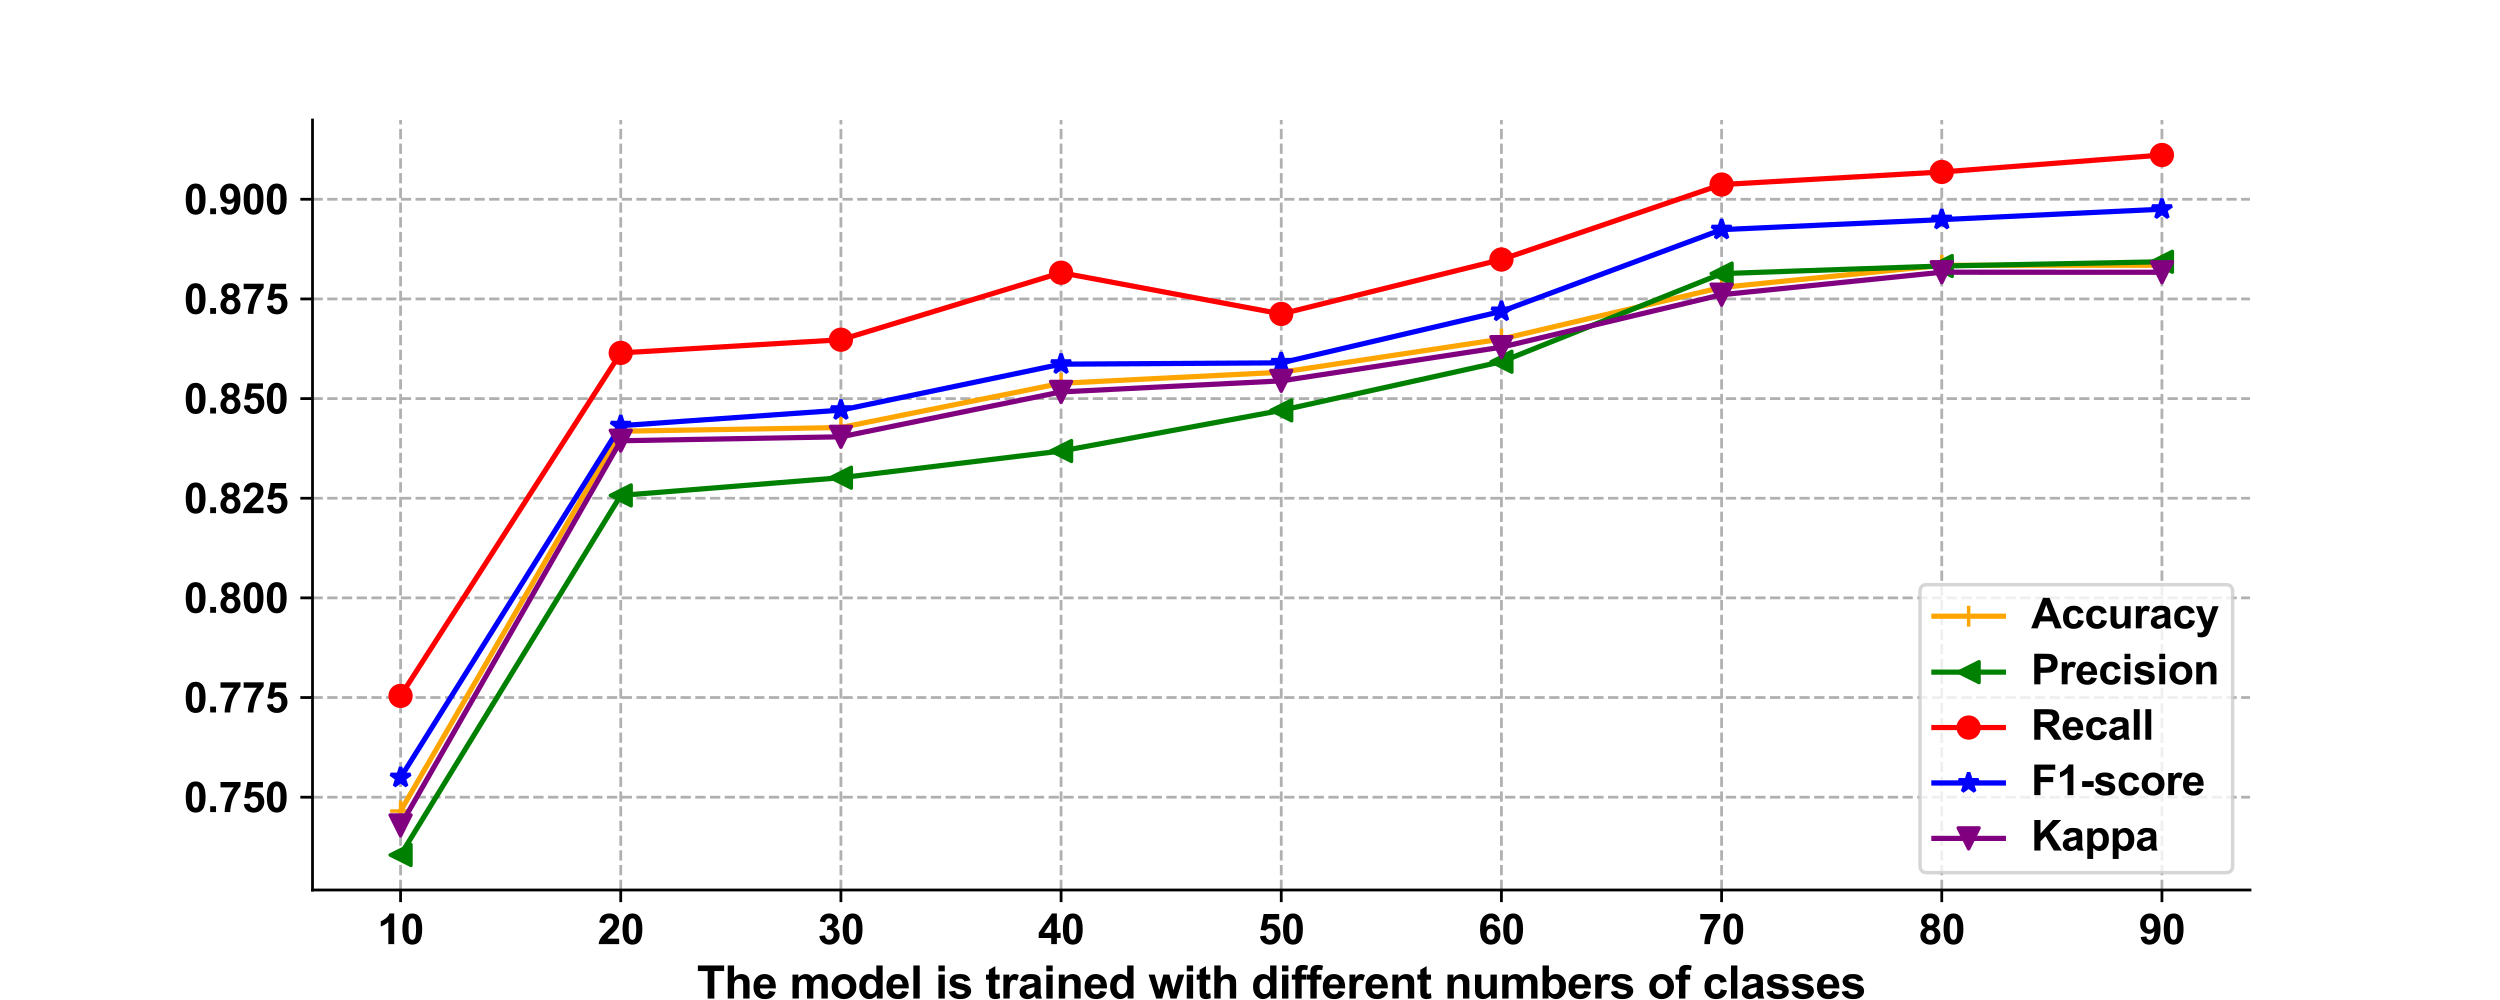<?xml version="1.0" encoding="utf-8" standalone="no"?>
<!DOCTYPE svg PUBLIC "-//W3C//DTD SVG 1.1//EN"
  "http://www.w3.org/Graphics/SVG/1.1/DTD/svg11.dtd">
<svg height="288pt" version="1.1" viewBox="0 0 720 288" width="720pt" xmlns="http://www.w3.org/2000/svg" xmlns:xlink="http://www.w3.org/1999/xlink">
 <defs>
  <style type="text/css">*{stroke-linecap:butt;stroke-linejoin:round;}</style>
 </defs>
 <g id="figure_1">
  <g id="patch_1">
   <path d="M 0 288 
L 720 288 
L 720 0 
L 0 0 
z
" style="fill:#ffffff;"/>
  </g>
  <g id="axes_1">
   <g id="patch_2">
    <path d="M 90 256.32 
L 648 256.32 
L 648 34.56 
L 90 34.56 
z
" style="fill:#ffffff;"/>
   </g>
   <g id="matplotlib.axis_1">
    <g id="xtick_1">
     <g id="line2d_1">
      <path clip-path="url(#peb4c4f7331)" d="M 115.364 256.32 
L 115.364 34.56 
" style="fill:none;stroke:#b0b0b0;stroke-dasharray:2.96,1.28;stroke-dashoffset:0;stroke-width:0.8;"/>
     </g>
     <g id="line2d_2">
      <defs>
       <path d="M 0 0 
L 0 3.5 
" id="mdb174d2029" style="stroke:#000000;stroke-width:0.8;"/>
      </defs>
      <g>
       <use style="stroke:#000000;stroke-width:0.8;" x="115.364" xlink:href="#mdb174d2029" y="256.32"/>
      </g>
     </g>
     <g id="text_1">
      <!-- 10 -->
      <g transform="translate(108.691 271.909)scale(0.12 -0.12)">
       <defs>
        <path d="M 2519 0 
L 1641 0 
L 1641 3309 
Q 1159 2859 506 2644 
L 506 3441 
Q 850 3553 1253 3867 
Q 1656 4181 1806 4600 
L 2519 4600 
L 2519 0 
z
" id="Arial-BoldMT-31" transform="scale(0.016)"/>
        <path d="M 1756 4600 
Q 2422 4600 2797 4125 
Q 3244 3563 3244 2259 
Q 3244 959 2794 391 
Q 2422 -78 1756 -78 
Q 1088 -78 678 436 
Q 269 950 269 2269 
Q 269 3563 719 4131 
Q 1091 4600 1756 4600 
z
M 1756 3872 
Q 1597 3872 1472 3770 
Q 1347 3669 1278 3406 
Q 1188 3066 1188 2259 
Q 1188 1453 1269 1151 
Q 1350 850 1473 750 
Q 1597 650 1756 650 
Q 1916 650 2041 751 
Q 2166 853 2234 1116 
Q 2325 1453 2325 2259 
Q 2325 3066 2244 3367 
Q 2163 3669 2039 3770 
Q 1916 3872 1756 3872 
z
" id="Arial-BoldMT-30" transform="scale(0.016)"/>
       </defs>
       <use xlink:href="#Arial-BoldMT-31"/>
       <use x="55.615" xlink:href="#Arial-BoldMT-30"/>
      </g>
     </g>
    </g>
    <g id="xtick_2">
     <g id="line2d_3">
      <path clip-path="url(#peb4c4f7331)" d="M 178.773 256.32 
L 178.773 34.56 
" style="fill:none;stroke:#b0b0b0;stroke-dasharray:2.96,1.28;stroke-dashoffset:0;stroke-width:0.8;"/>
     </g>
     <g id="line2d_4">
      <g>
       <use style="stroke:#000000;stroke-width:0.8;" x="178.773" xlink:href="#mdb174d2029" y="256.32"/>
      </g>
     </g>
     <g id="text_2">
      <!-- 20 -->
      <g transform="translate(172.1 271.909)scale(0.12 -0.12)">
       <defs>
        <path d="M 3238 816 
L 3238 0 
L 159 0 
Q 209 463 459 877 
Q 709 1291 1447 1975 
Q 2041 2528 2175 2725 
Q 2356 2997 2356 3263 
Q 2356 3556 2198 3714 
Q 2041 3872 1763 3872 
Q 1488 3872 1325 3706 
Q 1163 3541 1138 3156 
L 263 3244 
Q 341 3969 753 4284 
Q 1166 4600 1784 4600 
Q 2463 4600 2850 4234 
Q 3238 3869 3238 3325 
Q 3238 3016 3127 2736 
Q 3016 2456 2775 2150 
Q 2616 1947 2200 1565 
Q 1784 1184 1673 1059 
Q 1563 934 1494 816 
L 3238 816 
z
" id="Arial-BoldMT-32" transform="scale(0.016)"/>
       </defs>
       <use xlink:href="#Arial-BoldMT-32"/>
       <use x="55.615" xlink:href="#Arial-BoldMT-30"/>
      </g>
     </g>
    </g>
    <g id="xtick_3">
     <g id="line2d_5">
      <path clip-path="url(#peb4c4f7331)" d="M 242.182 256.32 
L 242.182 34.56 
" style="fill:none;stroke:#b0b0b0;stroke-dasharray:2.96,1.28;stroke-dashoffset:0;stroke-width:0.8;"/>
     </g>
     <g id="line2d_6">
      <g>
       <use style="stroke:#000000;stroke-width:0.8;" x="242.182" xlink:href="#mdb174d2029" y="256.32"/>
      </g>
     </g>
     <g id="text_3">
      <!-- 30 -->
      <g transform="translate(235.509 271.909)scale(0.12 -0.12)">
       <defs>
        <path d="M 241 1216 
L 1091 1319 
Q 1131 994 1309 822 
Q 1488 650 1741 650 
Q 2013 650 2198 856 
Q 2384 1063 2384 1413 
Q 2384 1744 2206 1937 
Q 2028 2131 1772 2131 
Q 1603 2131 1369 2066 
L 1466 2781 
Q 1822 2772 2009 2936 
Q 2197 3100 2197 3372 
Q 2197 3603 2059 3740 
Q 1922 3878 1694 3878 
Q 1469 3878 1309 3722 
Q 1150 3566 1116 3266 
L 306 3403 
Q 391 3819 561 4067 
Q 731 4316 1036 4458 
Q 1341 4600 1719 4600 
Q 2366 4600 2756 4188 
Q 3078 3850 3078 3425 
Q 3078 2822 2419 2463 
Q 2813 2378 3048 2084 
Q 3284 1791 3284 1375 
Q 3284 772 2843 347 
Q 2403 -78 1747 -78 
Q 1125 -78 715 280 
Q 306 638 241 1216 
z
" id="Arial-BoldMT-33" transform="scale(0.016)"/>
       </defs>
       <use xlink:href="#Arial-BoldMT-33"/>
       <use x="55.615" xlink:href="#Arial-BoldMT-30"/>
      </g>
     </g>
    </g>
    <g id="xtick_4">
     <g id="line2d_7">
      <path clip-path="url(#peb4c4f7331)" d="M 305.591 256.32 
L 305.591 34.56 
" style="fill:none;stroke:#b0b0b0;stroke-dasharray:2.96,1.28;stroke-dashoffset:0;stroke-width:0.8;"/>
     </g>
     <g id="line2d_8">
      <g>
       <use style="stroke:#000000;stroke-width:0.8;" x="305.591" xlink:href="#mdb174d2029" y="256.32"/>
      </g>
     </g>
     <g id="text_4">
      <!-- 40 -->
      <g transform="translate(298.918 271.909)scale(0.12 -0.12)">
       <defs>
        <path d="M 1994 0 
L 1994 922 
L 119 922 
L 119 1691 
L 2106 4600 
L 2844 4600 
L 2844 1694 
L 3413 1694 
L 3413 922 
L 2844 922 
L 2844 0 
L 1994 0 
z
M 1994 1694 
L 1994 3259 
L 941 1694 
L 1994 1694 
z
" id="Arial-BoldMT-34" transform="scale(0.016)"/>
       </defs>
       <use xlink:href="#Arial-BoldMT-34"/>
       <use x="55.615" xlink:href="#Arial-BoldMT-30"/>
      </g>
     </g>
    </g>
    <g id="xtick_5">
     <g id="line2d_9">
      <path clip-path="url(#peb4c4f7331)" d="M 369 256.32 
L 369 34.56 
" style="fill:none;stroke:#b0b0b0;stroke-dasharray:2.96,1.28;stroke-dashoffset:0;stroke-width:0.8;"/>
     </g>
     <g id="line2d_10">
      <g>
       <use style="stroke:#000000;stroke-width:0.8;" x="369" xlink:href="#mdb174d2029" y="256.32"/>
      </g>
     </g>
     <g id="text_5">
      <!-- 50 -->
      <g transform="translate(362.327 271.909)scale(0.12 -0.12)">
       <defs>
        <path d="M 284 1178 
L 1159 1269 
Q 1197 972 1381 798 
Q 1566 625 1806 625 
Q 2081 625 2272 848 
Q 2463 1072 2463 1522 
Q 2463 1944 2273 2155 
Q 2084 2366 1781 2366 
Q 1403 2366 1103 2031 
L 391 2134 
L 841 4519 
L 3163 4519 
L 3163 3697 
L 1506 3697 
L 1369 2919 
Q 1663 3066 1969 3066 
Q 2553 3066 2959 2641 
Q 3366 2216 3366 1538 
Q 3366 972 3038 528 
Q 2591 -78 1797 -78 
Q 1163 -78 763 262 
Q 363 603 284 1178 
z
" id="Arial-BoldMT-35" transform="scale(0.016)"/>
       </defs>
       <use xlink:href="#Arial-BoldMT-35"/>
       <use x="55.615" xlink:href="#Arial-BoldMT-30"/>
      </g>
     </g>
    </g>
    <g id="xtick_6">
     <g id="line2d_11">
      <path clip-path="url(#peb4c4f7331)" d="M 432.409 256.32 
L 432.409 34.56 
" style="fill:none;stroke:#b0b0b0;stroke-dasharray:2.96,1.28;stroke-dashoffset:0;stroke-width:0.8;"/>
     </g>
     <g id="line2d_12">
      <g>
       <use style="stroke:#000000;stroke-width:0.8;" x="432.409" xlink:href="#mdb174d2029" y="256.32"/>
      </g>
     </g>
     <g id="text_6">
      <!-- 60 -->
      <g transform="translate(425.736 271.909)scale(0.12 -0.12)">
       <defs>
        <path d="M 3247 3459 
L 2397 3366 
Q 2366 3628 2234 3753 
Q 2103 3878 1894 3878 
Q 1616 3878 1423 3628 
Q 1231 3378 1181 2588 
Q 1509 2975 1997 2975 
Q 2547 2975 2939 2556 
Q 3331 2138 3331 1475 
Q 3331 772 2918 347 
Q 2506 -78 1859 -78 
Q 1166 -78 719 461 
Q 272 1000 272 2228 
Q 272 3488 737 4044 
Q 1203 4600 1947 4600 
Q 2469 4600 2811 4308 
Q 3153 4016 3247 3459 
z
M 1256 1544 
Q 1256 1116 1453 883 
Q 1650 650 1903 650 
Q 2147 650 2309 840 
Q 2472 1031 2472 1466 
Q 2472 1913 2297 2120 
Q 2122 2328 1859 2328 
Q 1606 2328 1431 2129 
Q 1256 1931 1256 1544 
z
" id="Arial-BoldMT-36" transform="scale(0.016)"/>
       </defs>
       <use xlink:href="#Arial-BoldMT-36"/>
       <use x="55.615" xlink:href="#Arial-BoldMT-30"/>
      </g>
     </g>
    </g>
    <g id="xtick_7">
     <g id="line2d_13">
      <path clip-path="url(#peb4c4f7331)" d="M 495.818 256.32 
L 495.818 34.56 
" style="fill:none;stroke:#b0b0b0;stroke-dasharray:2.96,1.28;stroke-dashoffset:0;stroke-width:0.8;"/>
     </g>
     <g id="line2d_14">
      <g>
       <use style="stroke:#000000;stroke-width:0.8;" x="495.818" xlink:href="#mdb174d2029" y="256.32"/>
      </g>
     </g>
     <g id="text_7">
      <!-- 70 -->
      <g transform="translate(489.145 271.909)scale(0.12 -0.12)">
       <defs>
        <path d="M 272 3703 
L 272 4519 
L 3275 4519 
L 3275 3881 
Q 2903 3516 2518 2831 
Q 2134 2147 1932 1376 
Q 1731 606 1734 0 
L 888 0 
Q 909 950 1279 1937 
Q 1650 2925 2269 3703 
L 272 3703 
z
" id="Arial-BoldMT-37" transform="scale(0.016)"/>
       </defs>
       <use xlink:href="#Arial-BoldMT-37"/>
       <use x="55.615" xlink:href="#Arial-BoldMT-30"/>
      </g>
     </g>
    </g>
    <g id="xtick_8">
     <g id="line2d_15">
      <path clip-path="url(#peb4c4f7331)" d="M 559.227 256.32 
L 559.227 34.56 
" style="fill:none;stroke:#b0b0b0;stroke-dasharray:2.96,1.28;stroke-dashoffset:0;stroke-width:0.8;"/>
     </g>
     <g id="line2d_16">
      <g>
       <use style="stroke:#000000;stroke-width:0.8;" x="559.227" xlink:href="#mdb174d2029" y="256.32"/>
      </g>
     </g>
     <g id="text_8">
      <!-- 80 -->
      <g transform="translate(552.554 271.909)scale(0.12 -0.12)">
       <defs>
        <path d="M 1025 2472 
Q 684 2616 529 2867 
Q 375 3119 375 3419 
Q 375 3931 733 4265 
Q 1091 4600 1750 4600 
Q 2403 4600 2764 4265 
Q 3125 3931 3125 3419 
Q 3125 3100 2959 2851 
Q 2794 2603 2494 2472 
Q 2875 2319 3073 2025 
Q 3272 1731 3272 1347 
Q 3272 713 2867 316 
Q 2463 -81 1791 -81 
Q 1166 -81 750 247 
Q 259 634 259 1309 
Q 259 1681 443 1992 
Q 628 2303 1025 2472 
z
M 1206 3356 
Q 1206 3094 1354 2947 
Q 1503 2800 1750 2800 
Q 2000 2800 2150 2948 
Q 2300 3097 2300 3359 
Q 2300 3606 2151 3754 
Q 2003 3903 1759 3903 
Q 1506 3903 1356 3753 
Q 1206 3603 1206 3356 
z
M 1125 1394 
Q 1125 1031 1311 828 
Q 1497 625 1775 625 
Q 2047 625 2225 820 
Q 2403 1016 2403 1384 
Q 2403 1706 2222 1901 
Q 2041 2097 1763 2097 
Q 1441 2097 1283 1875 
Q 1125 1653 1125 1394 
z
" id="Arial-BoldMT-38" transform="scale(0.016)"/>
       </defs>
       <use xlink:href="#Arial-BoldMT-38"/>
       <use x="55.615" xlink:href="#Arial-BoldMT-30"/>
      </g>
     </g>
    </g>
    <g id="xtick_9">
     <g id="line2d_17">
      <path clip-path="url(#peb4c4f7331)" d="M 622.636 256.32 
L 622.636 34.56 
" style="fill:none;stroke:#b0b0b0;stroke-dasharray:2.96,1.28;stroke-dashoffset:0;stroke-width:0.8;"/>
     </g>
     <g id="line2d_18">
      <g>
       <use style="stroke:#000000;stroke-width:0.8;" x="622.636" xlink:href="#mdb174d2029" y="256.32"/>
      </g>
     </g>
     <g id="text_9">
      <!-- 90 -->
      <g transform="translate(615.963 271.909)scale(0.12 -0.12)">
       <defs>
        <path d="M 291 1059 
L 1141 1153 
Q 1172 894 1303 769 
Q 1434 644 1650 644 
Q 1922 644 2112 894 
Q 2303 1144 2356 1931 
Q 2025 1547 1528 1547 
Q 988 1547 595 1964 
Q 203 2381 203 3050 
Q 203 3747 617 4173 
Q 1031 4600 1672 4600 
Q 2369 4600 2816 4061 
Q 3263 3522 3263 2288 
Q 3263 1031 2797 475 
Q 2331 -81 1584 -81 
Q 1047 -81 715 205 
Q 384 491 291 1059 
z
M 2278 2978 
Q 2278 3403 2083 3637 
Q 1888 3872 1631 3872 
Q 1388 3872 1227 3680 
Q 1066 3488 1066 3050 
Q 1066 2606 1241 2398 
Q 1416 2191 1678 2191 
Q 1931 2191 2104 2391 
Q 2278 2591 2278 2978 
z
" id="Arial-BoldMT-39" transform="scale(0.016)"/>
       </defs>
       <use xlink:href="#Arial-BoldMT-39"/>
       <use x="55.615" xlink:href="#Arial-BoldMT-30"/>
      </g>
     </g>
    </g>
    <g id="text_10">
     <!-- The model is trained with different numbers of classes -->
     <g transform="translate(200.698 287.583)scale(0.13 -0.13)">
      <defs>
       <path d="M 1497 0 
L 1497 3806 
L 138 3806 
L 138 4581 
L 3778 4581 
L 3778 3806 
L 2422 3806 
L 2422 0 
L 1497 0 
z
" id="Arial-BoldMT-54" transform="scale(0.016)"/>
       <path d="M 1334 4581 
L 1334 2897 
Q 1759 3394 2350 3394 
Q 2653 3394 2897 3281 
Q 3141 3169 3264 2994 
Q 3388 2819 3433 2606 
Q 3478 2394 3478 1947 
L 3478 0 
L 2600 0 
L 2600 1753 
Q 2600 2275 2550 2415 
Q 2500 2556 2373 2639 
Q 2247 2722 2056 2722 
Q 1838 2722 1666 2615 
Q 1494 2509 1414 2295 
Q 1334 2081 1334 1663 
L 1334 0 
L 456 0 
L 456 4581 
L 1334 4581 
z
" id="Arial-BoldMT-68" transform="scale(0.016)"/>
       <path d="M 2381 1056 
L 3256 909 
Q 3088 428 2723 176 
Q 2359 -75 1813 -75 
Q 947 -75 531 491 
Q 203 944 203 1634 
Q 203 2459 634 2926 
Q 1066 3394 1725 3394 
Q 2466 3394 2894 2905 
Q 3322 2416 3303 1406 
L 1103 1406 
Q 1113 1016 1316 798 
Q 1519 581 1822 581 
Q 2028 581 2168 693 
Q 2309 806 2381 1056 
z
M 2431 1944 
Q 2422 2325 2234 2523 
Q 2047 2722 1778 2722 
Q 1491 2722 1303 2513 
Q 1116 2303 1119 1944 
L 2431 1944 
z
" id="Arial-BoldMT-65" transform="scale(0.016)"/>
       <path id="Arial-BoldMT-20" transform="scale(0.016)"/>
       <path d="M 394 3319 
L 1203 3319 
L 1203 2866 
Q 1638 3394 2238 3394 
Q 2556 3394 2790 3262 
Q 3025 3131 3175 2866 
Q 3394 3131 3647 3262 
Q 3900 3394 4188 3394 
Q 4553 3394 4806 3245 
Q 5059 3097 5184 2809 
Q 5275 2597 5275 2122 
L 5275 0 
L 4397 0 
L 4397 1897 
Q 4397 2391 4306 2534 
Q 4184 2722 3931 2722 
Q 3747 2722 3584 2609 
Q 3422 2497 3350 2280 
Q 3278 2063 3278 1594 
L 3278 0 
L 2400 0 
L 2400 1819 
Q 2400 2303 2353 2443 
Q 2306 2584 2207 2653 
Q 2109 2722 1941 2722 
Q 1738 2722 1575 2612 
Q 1413 2503 1342 2297 
Q 1272 2091 1272 1613 
L 1272 0 
L 394 0 
L 394 3319 
z
" id="Arial-BoldMT-6d" transform="scale(0.016)"/>
       <path d="M 256 1706 
Q 256 2144 472 2553 
Q 688 2963 1083 3178 
Q 1478 3394 1966 3394 
Q 2719 3394 3200 2905 
Q 3681 2416 3681 1669 
Q 3681 916 3195 420 
Q 2709 -75 1972 -75 
Q 1516 -75 1102 131 
Q 688 338 472 736 
Q 256 1134 256 1706 
z
M 1156 1659 
Q 1156 1166 1390 903 
Q 1625 641 1969 641 
Q 2313 641 2545 903 
Q 2778 1166 2778 1666 
Q 2778 2153 2545 2415 
Q 2313 2678 1969 2678 
Q 1625 2678 1390 2415 
Q 1156 2153 1156 1659 
z
" id="Arial-BoldMT-6f" transform="scale(0.016)"/>
       <path d="M 3503 0 
L 2688 0 
L 2688 488 
Q 2484 203 2207 64 
Q 1931 -75 1650 -75 
Q 1078 -75 670 386 
Q 263 847 263 1672 
Q 263 2516 659 2955 
Q 1056 3394 1663 3394 
Q 2219 3394 2625 2931 
L 2625 4581 
L 3503 4581 
L 3503 0 
z
M 1159 1731 
Q 1159 1200 1306 963 
Q 1519 619 1900 619 
Q 2203 619 2415 876 
Q 2628 1134 2628 1647 
Q 2628 2219 2422 2470 
Q 2216 2722 1894 2722 
Q 1581 2722 1370 2473 
Q 1159 2225 1159 1731 
z
" id="Arial-BoldMT-64" transform="scale(0.016)"/>
       <path d="M 459 0 
L 459 4581 
L 1338 4581 
L 1338 0 
L 459 0 
z
" id="Arial-BoldMT-6c" transform="scale(0.016)"/>
       <path d="M 459 3769 
L 459 4581 
L 1338 4581 
L 1338 3769 
L 459 3769 
z
M 459 0 
L 459 3319 
L 1338 3319 
L 1338 0 
L 459 0 
z
" id="Arial-BoldMT-69" transform="scale(0.016)"/>
       <path d="M 150 947 
L 1031 1081 
Q 1088 825 1259 692 
Q 1431 559 1741 559 
Q 2081 559 2253 684 
Q 2369 772 2369 919 
Q 2369 1019 2306 1084 
Q 2241 1147 2013 1200 
Q 950 1434 666 1628 
Q 272 1897 272 2375 
Q 272 2806 612 3100 
Q 953 3394 1669 3394 
Q 2350 3394 2681 3172 
Q 3013 2950 3138 2516 
L 2309 2363 
Q 2256 2556 2107 2659 
Q 1959 2763 1684 2763 
Q 1338 2763 1188 2666 
Q 1088 2597 1088 2488 
Q 1088 2394 1175 2328 
Q 1294 2241 1995 2081 
Q 2697 1922 2975 1691 
Q 3250 1456 3250 1038 
Q 3250 581 2869 253 
Q 2488 -75 1741 -75 
Q 1063 -75 667 200 
Q 272 475 150 947 
z
" id="Arial-BoldMT-73" transform="scale(0.016)"/>
       <path d="M 1981 3319 
L 1981 2619 
L 1381 2619 
L 1381 1281 
Q 1381 875 1398 808 
Q 1416 741 1477 697 
Q 1538 653 1625 653 
Q 1747 653 1978 738 
L 2053 56 
Q 1747 -75 1359 -75 
Q 1122 -75 931 4 
Q 741 84 652 211 
Q 563 338 528 553 
Q 500 706 500 1172 
L 500 2619 
L 97 2619 
L 97 3319 
L 500 3319 
L 500 3978 
L 1381 4491 
L 1381 3319 
L 1981 3319 
z
" id="Arial-BoldMT-74" transform="scale(0.016)"/>
       <path d="M 1300 0 
L 422 0 
L 422 3319 
L 1238 3319 
L 1238 2847 
Q 1447 3181 1614 3287 
Q 1781 3394 1994 3394 
Q 2294 3394 2572 3228 
L 2300 2463 
Q 2078 2606 1888 2606 
Q 1703 2606 1575 2504 
Q 1447 2403 1373 2137 
Q 1300 1872 1300 1025 
L 1300 0 
z
" id="Arial-BoldMT-72" transform="scale(0.016)"/>
       <path d="M 1116 2306 
L 319 2450 
Q 453 2931 781 3162 
Q 1109 3394 1756 3394 
Q 2344 3394 2631 3255 
Q 2919 3116 3036 2902 
Q 3153 2688 3153 2116 
L 3144 1091 
Q 3144 653 3186 445 
Q 3228 238 3344 0 
L 2475 0 
Q 2441 88 2391 259 
Q 2369 338 2359 363 
Q 2134 144 1878 34 
Q 1622 -75 1331 -75 
Q 819 -75 523 203 
Q 228 481 228 906 
Q 228 1188 362 1408 
Q 497 1628 739 1745 
Q 981 1863 1438 1950 
Q 2053 2066 2291 2166 
L 2291 2253 
Q 2291 2506 2166 2614 
Q 2041 2722 1694 2722 
Q 1459 2722 1328 2630 
Q 1197 2538 1116 2306 
z
M 2291 1594 
Q 2122 1538 1756 1459 
Q 1391 1381 1278 1306 
Q 1106 1184 1106 997 
Q 1106 813 1243 678 
Q 1381 544 1594 544 
Q 1831 544 2047 700 
Q 2206 819 2256 991 
Q 2291 1103 2291 1419 
L 2291 1594 
z
" id="Arial-BoldMT-61" transform="scale(0.016)"/>
       <path d="M 3478 0 
L 2600 0 
L 2600 1694 
Q 2600 2231 2544 2389 
Q 2488 2547 2361 2634 
Q 2234 2722 2056 2722 
Q 1828 2722 1647 2597 
Q 1466 2472 1398 2265 
Q 1331 2059 1331 1503 
L 1331 0 
L 453 0 
L 453 3319 
L 1269 3319 
L 1269 2831 
Q 1703 3394 2363 3394 
Q 2653 3394 2893 3289 
Q 3134 3184 3257 3021 
Q 3381 2859 3429 2653 
Q 3478 2447 3478 2063 
L 3478 0 
z
" id="Arial-BoldMT-6e" transform="scale(0.016)"/>
       <path d="M 1078 0 
L 28 3319 
L 881 3319 
L 1503 1144 
L 2075 3319 
L 2922 3319 
L 3475 1144 
L 4109 3319 
L 4975 3319 
L 3909 0 
L 3066 0 
L 2494 2134 
L 1931 0 
L 1078 0 
z
" id="Arial-BoldMT-77" transform="scale(0.016)"/>
       <path d="M 75 3319 
L 563 3319 
L 563 3569 
Q 563 3988 652 4194 
Q 741 4400 980 4529 
Q 1219 4659 1584 4659 
Q 1959 4659 2319 4547 
L 2200 3934 
Q 1991 3984 1797 3984 
Q 1606 3984 1523 3895 
Q 1441 3806 1441 3553 
L 1441 3319 
L 2097 3319 
L 2097 2628 
L 1441 2628 
L 1441 0 
L 563 0 
L 563 2628 
L 75 2628 
L 75 3319 
z
" id="Arial-BoldMT-66" transform="scale(0.016)"/>
       <path d="M 2644 0 
L 2644 497 
Q 2463 231 2167 78 
Q 1872 -75 1544 -75 
Q 1209 -75 943 72 
Q 678 219 559 484 
Q 441 750 441 1219 
L 441 3319 
L 1319 3319 
L 1319 1794 
Q 1319 1094 1367 936 
Q 1416 778 1544 686 
Q 1672 594 1869 594 
Q 2094 594 2272 717 
Q 2450 841 2515 1023 
Q 2581 1206 2581 1919 
L 2581 3319 
L 3459 3319 
L 3459 0 
L 2644 0 
z
" id="Arial-BoldMT-75" transform="scale(0.016)"/>
       <path d="M 422 0 
L 422 4581 
L 1300 4581 
L 1300 2931 
Q 1706 3394 2263 3394 
Q 2869 3394 3266 2955 
Q 3663 2516 3663 1694 
Q 3663 844 3258 384 
Q 2853 -75 2275 -75 
Q 1991 -75 1714 67 
Q 1438 209 1238 488 
L 1238 0 
L 422 0 
z
M 1294 1731 
Q 1294 1216 1456 969 
Q 1684 619 2063 619 
Q 2353 619 2558 867 
Q 2763 1116 2763 1650 
Q 2763 2219 2556 2470 
Q 2350 2722 2028 2722 
Q 1713 2722 1503 2476 
Q 1294 2231 1294 1731 
z
" id="Arial-BoldMT-62" transform="scale(0.016)"/>
       <path d="M 3353 2338 
L 2488 2181 
Q 2444 2441 2289 2572 
Q 2134 2703 1888 2703 
Q 1559 2703 1364 2476 
Q 1169 2250 1169 1719 
Q 1169 1128 1367 884 
Q 1566 641 1900 641 
Q 2150 641 2309 783 
Q 2469 925 2534 1272 
L 3397 1125 
Q 3263 531 2881 228 
Q 2500 -75 1859 -75 
Q 1131 -75 698 384 
Q 266 844 266 1656 
Q 266 2478 700 2936 
Q 1134 3394 1875 3394 
Q 2481 3394 2839 3133 
Q 3197 2872 3353 2338 
z
" id="Arial-BoldMT-63" transform="scale(0.016)"/>
      </defs>
      <use xlink:href="#Arial-BoldMT-54"/>
      <use x="61.084" xlink:href="#Arial-BoldMT-68"/>
      <use x="122.168" xlink:href="#Arial-BoldMT-65"/>
      <use x="177.783" xlink:href="#Arial-BoldMT-20"/>
      <use x="205.566" xlink:href="#Arial-BoldMT-6d"/>
      <use x="294.482" xlink:href="#Arial-BoldMT-6f"/>
      <use x="355.566" xlink:href="#Arial-BoldMT-64"/>
      <use x="416.65" xlink:href="#Arial-BoldMT-65"/>
      <use x="472.266" xlink:href="#Arial-BoldMT-6c"/>
      <use x="500.049" xlink:href="#Arial-BoldMT-20"/>
      <use x="527.832" xlink:href="#Arial-BoldMT-69"/>
      <use x="555.615" xlink:href="#Arial-BoldMT-73"/>
      <use x="611.23" xlink:href="#Arial-BoldMT-20"/>
      <use x="639.014" xlink:href="#Arial-BoldMT-74"/>
      <use x="672.314" xlink:href="#Arial-BoldMT-72"/>
      <use x="711.23" xlink:href="#Arial-BoldMT-61"/>
      <use x="766.846" xlink:href="#Arial-BoldMT-69"/>
      <use x="794.629" xlink:href="#Arial-BoldMT-6e"/>
      <use x="855.713" xlink:href="#Arial-BoldMT-65"/>
      <use x="911.328" xlink:href="#Arial-BoldMT-64"/>
      <use x="972.412" xlink:href="#Arial-BoldMT-20"/>
      <use x="1000.195" xlink:href="#Arial-BoldMT-77"/>
      <use x="1077.979" xlink:href="#Arial-BoldMT-69"/>
      <use x="1105.762" xlink:href="#Arial-BoldMT-74"/>
      <use x="1139.062" xlink:href="#Arial-BoldMT-68"/>
      <use x="1200.146" xlink:href="#Arial-BoldMT-20"/>
      <use x="1227.93" xlink:href="#Arial-BoldMT-64"/>
      <use x="1289.014" xlink:href="#Arial-BoldMT-69"/>
      <use x="1316.797" xlink:href="#Arial-BoldMT-66"/>
      <use x="1350.098" xlink:href="#Arial-BoldMT-66"/>
      <use x="1383.398" xlink:href="#Arial-BoldMT-65"/>
      <use x="1439.014" xlink:href="#Arial-BoldMT-72"/>
      <use x="1477.93" xlink:href="#Arial-BoldMT-65"/>
      <use x="1533.545" xlink:href="#Arial-BoldMT-6e"/>
      <use x="1594.629" xlink:href="#Arial-BoldMT-74"/>
      <use x="1627.93" xlink:href="#Arial-BoldMT-20"/>
      <use x="1655.713" xlink:href="#Arial-BoldMT-6e"/>
      <use x="1716.797" xlink:href="#Arial-BoldMT-75"/>
      <use x="1777.881" xlink:href="#Arial-BoldMT-6d"/>
      <use x="1866.797" xlink:href="#Arial-BoldMT-62"/>
      <use x="1927.881" xlink:href="#Arial-BoldMT-65"/>
      <use x="1983.496" xlink:href="#Arial-BoldMT-72"/>
      <use x="2022.412" xlink:href="#Arial-BoldMT-73"/>
      <use x="2078.027" xlink:href="#Arial-BoldMT-20"/>
      <use x="2105.811" xlink:href="#Arial-BoldMT-6f"/>
      <use x="2166.895" xlink:href="#Arial-BoldMT-66"/>
      <use x="2200.195" xlink:href="#Arial-BoldMT-20"/>
      <use x="2227.979" xlink:href="#Arial-BoldMT-63"/>
      <use x="2283.594" xlink:href="#Arial-BoldMT-6c"/>
      <use x="2311.377" xlink:href="#Arial-BoldMT-61"/>
      <use x="2366.992" xlink:href="#Arial-BoldMT-73"/>
      <use x="2422.607" xlink:href="#Arial-BoldMT-73"/>
      <use x="2478.223" xlink:href="#Arial-BoldMT-65"/>
      <use x="2533.838" xlink:href="#Arial-BoldMT-73"/>
     </g>
    </g>
   </g>
   <g id="matplotlib.axis_2">
    <g id="ytick_1">
     <g id="line2d_19">
      <path clip-path="url(#peb4c4f7331)" d="M 90 229.588 
L 648 229.588 
" style="fill:none;stroke:#b0b0b0;stroke-dasharray:2.96,1.28;stroke-dashoffset:0;stroke-width:0.8;"/>
     </g>
     <g id="line2d_20">
      <defs>
       <path d="M 0 0 
L -3.5 0 
" id="m346ede6737" style="stroke:#000000;stroke-width:0.8;"/>
      </defs>
      <g>
       <use style="stroke:#000000;stroke-width:0.8;" x="90" xlink:href="#m346ede6737" y="229.588"/>
      </g>
     </g>
     <g id="text_11">
      <!-- 0.750 -->
      <g transform="translate(52.974 233.883)scale(0.12 -0.12)">
       <defs>
        <path d="M 459 0 
L 459 878 
L 1338 878 
L 1338 0 
L 459 0 
z
" id="Arial-BoldMT-2e" transform="scale(0.016)"/>
       </defs>
       <use xlink:href="#Arial-BoldMT-30"/>
       <use x="55.615" xlink:href="#Arial-BoldMT-2e"/>
       <use x="83.398" xlink:href="#Arial-BoldMT-37"/>
       <use x="139.014" xlink:href="#Arial-BoldMT-35"/>
       <use x="194.629" xlink:href="#Arial-BoldMT-30"/>
      </g>
     </g>
    </g>
    <g id="ytick_2">
     <g id="line2d_21">
      <path clip-path="url(#peb4c4f7331)" d="M 90 200.889 
L 648 200.889 
" style="fill:none;stroke:#b0b0b0;stroke-dasharray:2.96,1.28;stroke-dashoffset:0;stroke-width:0.8;"/>
     </g>
     <g id="line2d_22">
      <g>
       <use style="stroke:#000000;stroke-width:0.8;" x="90" xlink:href="#m346ede6737" y="200.889"/>
      </g>
     </g>
     <g id="text_12">
      <!-- 0.775 -->
      <g transform="translate(52.974 205.184)scale(0.12 -0.12)">
       <use xlink:href="#Arial-BoldMT-30"/>
       <use x="55.615" xlink:href="#Arial-BoldMT-2e"/>
       <use x="83.398" xlink:href="#Arial-BoldMT-37"/>
       <use x="139.014" xlink:href="#Arial-BoldMT-37"/>
       <use x="194.629" xlink:href="#Arial-BoldMT-35"/>
      </g>
     </g>
    </g>
    <g id="ytick_3">
     <g id="line2d_23">
      <path clip-path="url(#peb4c4f7331)" d="M 90 172.19 
L 648 172.19 
" style="fill:none;stroke:#b0b0b0;stroke-dasharray:2.96,1.28;stroke-dashoffset:0;stroke-width:0.8;"/>
     </g>
     <g id="line2d_24">
      <g>
       <use style="stroke:#000000;stroke-width:0.8;" x="90" xlink:href="#m346ede6737" y="172.19"/>
      </g>
     </g>
     <g id="text_13">
      <!-- 0.800 -->
      <g transform="translate(52.974 176.485)scale(0.12 -0.12)">
       <use xlink:href="#Arial-BoldMT-30"/>
       <use x="55.615" xlink:href="#Arial-BoldMT-2e"/>
       <use x="83.398" xlink:href="#Arial-BoldMT-38"/>
       <use x="139.014" xlink:href="#Arial-BoldMT-30"/>
       <use x="194.629" xlink:href="#Arial-BoldMT-30"/>
      </g>
     </g>
    </g>
    <g id="ytick_4">
     <g id="line2d_25">
      <path clip-path="url(#peb4c4f7331)" d="M 90 143.491 
L 648 143.491 
" style="fill:none;stroke:#b0b0b0;stroke-dasharray:2.96,1.28;stroke-dashoffset:0;stroke-width:0.8;"/>
     </g>
     <g id="line2d_26">
      <g>
       <use style="stroke:#000000;stroke-width:0.8;" x="90" xlink:href="#m346ede6737" y="143.491"/>
      </g>
     </g>
     <g id="text_14">
      <!-- 0.825 -->
      <g transform="translate(52.974 147.786)scale(0.12 -0.12)">
       <use xlink:href="#Arial-BoldMT-30"/>
       <use x="55.615" xlink:href="#Arial-BoldMT-2e"/>
       <use x="83.398" xlink:href="#Arial-BoldMT-38"/>
       <use x="139.014" xlink:href="#Arial-BoldMT-32"/>
       <use x="194.629" xlink:href="#Arial-BoldMT-35"/>
      </g>
     </g>
    </g>
    <g id="ytick_5">
     <g id="line2d_27">
      <path clip-path="url(#peb4c4f7331)" d="M 90 114.792 
L 648 114.792 
" style="fill:none;stroke:#b0b0b0;stroke-dasharray:2.96,1.28;stroke-dashoffset:0;stroke-width:0.8;"/>
     </g>
     <g id="line2d_28">
      <g>
       <use style="stroke:#000000;stroke-width:0.8;" x="90" xlink:href="#m346ede6737" y="114.792"/>
      </g>
     </g>
     <g id="text_15">
      <!-- 0.850 -->
      <g transform="translate(52.974 119.086)scale(0.12 -0.12)">
       <use xlink:href="#Arial-BoldMT-30"/>
       <use x="55.615" xlink:href="#Arial-BoldMT-2e"/>
       <use x="83.398" xlink:href="#Arial-BoldMT-38"/>
       <use x="139.014" xlink:href="#Arial-BoldMT-35"/>
       <use x="194.629" xlink:href="#Arial-BoldMT-30"/>
      </g>
     </g>
    </g>
    <g id="ytick_6">
     <g id="line2d_29">
      <path clip-path="url(#peb4c4f7331)" d="M 90 86.093 
L 648 86.093 
" style="fill:none;stroke:#b0b0b0;stroke-dasharray:2.96,1.28;stroke-dashoffset:0;stroke-width:0.8;"/>
     </g>
     <g id="line2d_30">
      <g>
       <use style="stroke:#000000;stroke-width:0.8;" x="90" xlink:href="#m346ede6737" y="86.093"/>
      </g>
     </g>
     <g id="text_16">
      <!-- 0.875 -->
      <g transform="translate(52.974 90.387)scale(0.12 -0.12)">
       <use xlink:href="#Arial-BoldMT-30"/>
       <use x="55.615" xlink:href="#Arial-BoldMT-2e"/>
       <use x="83.398" xlink:href="#Arial-BoldMT-38"/>
       <use x="139.014" xlink:href="#Arial-BoldMT-37"/>
       <use x="194.629" xlink:href="#Arial-BoldMT-35"/>
      </g>
     </g>
    </g>
    <g id="ytick_7">
     <g id="line2d_31">
      <path clip-path="url(#peb4c4f7331)" d="M 90 57.394 
L 648 57.394 
" style="fill:none;stroke:#b0b0b0;stroke-dasharray:2.96,1.28;stroke-dashoffset:0;stroke-width:0.8;"/>
     </g>
     <g id="line2d_32">
      <g>
       <use style="stroke:#000000;stroke-width:0.8;" x="90" xlink:href="#m346ede6737" y="57.394"/>
      </g>
     </g>
     <g id="text_17">
      <!-- 0.900 -->
      <g transform="translate(52.974 61.688)scale(0.12 -0.12)">
       <use xlink:href="#Arial-BoldMT-30"/>
       <use x="55.615" xlink:href="#Arial-BoldMT-2e"/>
       <use x="83.398" xlink:href="#Arial-BoldMT-39"/>
       <use x="139.014" xlink:href="#Arial-BoldMT-30"/>
       <use x="194.629" xlink:href="#Arial-BoldMT-30"/>
      </g>
     </g>
    </g>
   </g>
   <g id="line2d_33">
    <path clip-path="url(#peb4c4f7331)" d="M 115.364 233.571 
L 178.773 124.19 
L 242.182 123.128 
L 305.591 110.385 
L 369 107.199 
L 432.409 97.641 
L 495.818 82.774 
L 559.227 76.402 
L 622.636 76.402 
" style="fill:none;stroke:#ffa500;stroke-linecap:square;stroke-width:1.5;"/>
    <defs>
     <path d="M -3 0 
L 3 0 
M 0 3 
L 0 -3 
" id="m3b51cde22d" style="stroke:#ffa500;"/>
    </defs>
    <g clip-path="url(#peb4c4f7331)">
     <use style="fill:#ffa500;stroke:#ffa500;" x="115.364" xlink:href="#m3b51cde22d" y="233.571"/>
     <use style="fill:#ffa500;stroke:#ffa500;" x="178.773" xlink:href="#m3b51cde22d" y="124.19"/>
     <use style="fill:#ffa500;stroke:#ffa500;" x="242.182" xlink:href="#m3b51cde22d" y="123.128"/>
     <use style="fill:#ffa500;stroke:#ffa500;" x="305.591" xlink:href="#m3b51cde22d" y="110.385"/>
     <use style="fill:#ffa500;stroke:#ffa500;" x="369" xlink:href="#m3b51cde22d" y="107.199"/>
     <use style="fill:#ffa500;stroke:#ffa500;" x="432.409" xlink:href="#m3b51cde22d" y="97.641"/>
     <use style="fill:#ffa500;stroke:#ffa500;" x="495.818" xlink:href="#m3b51cde22d" y="82.774"/>
     <use style="fill:#ffa500;stroke:#ffa500;" x="559.227" xlink:href="#m3b51cde22d" y="76.402"/>
     <use style="fill:#ffa500;stroke:#ffa500;" x="622.636" xlink:href="#m3b51cde22d" y="76.402"/>
    </g>
   </g>
   <g id="line2d_34">
    <path clip-path="url(#peb4c4f7331)" d="M 115.364 246.24 
L 178.773 142.676 
L 242.182 137.576 
L 305.591 129.894 
L 369 118.189 
L 432.409 104.186 
L 495.818 78.79 
L 559.227 76.612 
L 622.636 75.391 
" style="fill:none;stroke:#008000;stroke-linecap:square;stroke-width:1.5;"/>
    <defs>
     <path d="M -3 -0 
L 3 3 
L 3 -3 
z
" id="m530a252a3e" style="stroke:#008000;stroke-linejoin:miter;"/>
    </defs>
    <g clip-path="url(#peb4c4f7331)">
     <use style="fill:#008000;stroke:#008000;stroke-linejoin:miter;" x="115.364" xlink:href="#m530a252a3e" y="246.24"/>
     <use style="fill:#008000;stroke:#008000;stroke-linejoin:miter;" x="178.773" xlink:href="#m530a252a3e" y="142.676"/>
     <use style="fill:#008000;stroke:#008000;stroke-linejoin:miter;" x="242.182" xlink:href="#m530a252a3e" y="137.576"/>
     <use style="fill:#008000;stroke:#008000;stroke-linejoin:miter;" x="305.591" xlink:href="#m530a252a3e" y="129.894"/>
     <use style="fill:#008000;stroke:#008000;stroke-linejoin:miter;" x="369" xlink:href="#m530a252a3e" y="118.189"/>
     <use style="fill:#008000;stroke:#008000;stroke-linejoin:miter;" x="432.409" xlink:href="#m530a252a3e" y="104.186"/>
     <use style="fill:#008000;stroke:#008000;stroke-linejoin:miter;" x="495.818" xlink:href="#m530a252a3e" y="78.79"/>
     <use style="fill:#008000;stroke:#008000;stroke-linejoin:miter;" x="559.227" xlink:href="#m530a252a3e" y="76.612"/>
     <use style="fill:#008000;stroke:#008000;stroke-linejoin:miter;" x="622.636" xlink:href="#m530a252a3e" y="75.391"/>
    </g>
   </g>
   <g id="line2d_35">
    <path clip-path="url(#peb4c4f7331)" d="M 115.364 200.419 
L 178.773 101.636 
L 242.182 97.843 
L 305.591 78.535 
L 369 90.416 
L 432.409 74.743 
L 495.818 53.15 
L 559.227 49.523 
L 622.636 44.64 
" style="fill:none;stroke:#ff0000;stroke-linecap:square;stroke-width:1.5;"/>
    <defs>
     <path d="M 0 3 
C 0.796 3 1.559 2.684 2.121 2.121 
C 2.684 1.559 3 0.796 3 0 
C 3 -0.796 2.684 -1.559 2.121 -2.121 
C 1.559 -2.684 0.796 -3 0 -3 
C -0.796 -3 -1.559 -2.684 -2.121 -2.121 
C -2.684 -1.559 -3 -0.796 -3 0 
C -3 0.796 -2.684 1.559 -2.121 2.121 
C -1.559 2.684 -0.796 3 0 3 
z
" id="m49029521b7" style="stroke:#ff0000;"/>
    </defs>
    <g clip-path="url(#peb4c4f7331)">
     <use style="fill:#ff0000;stroke:#ff0000;" x="115.364" xlink:href="#m49029521b7" y="200.419"/>
     <use style="fill:#ff0000;stroke:#ff0000;" x="178.773" xlink:href="#m49029521b7" y="101.636"/>
     <use style="fill:#ff0000;stroke:#ff0000;" x="242.182" xlink:href="#m49029521b7" y="97.843"/>
     <use style="fill:#ff0000;stroke:#ff0000;" x="305.591" xlink:href="#m49029521b7" y="78.535"/>
     <use style="fill:#ff0000;stroke:#ff0000;" x="369" xlink:href="#m49029521b7" y="90.416"/>
     <use style="fill:#ff0000;stroke:#ff0000;" x="432.409" xlink:href="#m49029521b7" y="74.743"/>
     <use style="fill:#ff0000;stroke:#ff0000;" x="495.818" xlink:href="#m49029521b7" y="53.15"/>
     <use style="fill:#ff0000;stroke:#ff0000;" x="559.227" xlink:href="#m49029521b7" y="49.523"/>
     <use style="fill:#ff0000;stroke:#ff0000;" x="622.636" xlink:href="#m49029521b7" y="44.64"/>
    </g>
   </g>
   <g id="line2d_36">
    <path clip-path="url(#peb4c4f7331)" d="M 115.364 223.935 
L 178.773 122.591 
L 242.182 118.115 
L 305.591 104.883 
L 369 104.498 
L 432.409 89.681 
L 495.818 66.13 
L 559.227 63.246 
L 622.636 60.245 
" style="fill:none;stroke:#0000ff;stroke-linecap:square;stroke-width:1.5;"/>
    <defs>
     <path d="M 0 -3 
L -0.674 -0.927 
L -2.853 -0.927 
L -1.09 0.354 
L -1.763 2.427 
L -0 1.146 
L 1.763 2.427 
L 1.09 0.354 
L 2.853 -0.927 
L 0.674 -0.927 
z
" id="mc186285532" style="stroke:#0000ff;stroke-linejoin:bevel;"/>
    </defs>
    <g clip-path="url(#peb4c4f7331)">
     <use style="fill:#0000ff;stroke:#0000ff;stroke-linejoin:bevel;" x="115.364" xlink:href="#mc186285532" y="223.935"/>
     <use style="fill:#0000ff;stroke:#0000ff;stroke-linejoin:bevel;" x="178.773" xlink:href="#mc186285532" y="122.591"/>
     <use style="fill:#0000ff;stroke:#0000ff;stroke-linejoin:bevel;" x="242.182" xlink:href="#mc186285532" y="118.115"/>
     <use style="fill:#0000ff;stroke:#0000ff;stroke-linejoin:bevel;" x="305.591" xlink:href="#mc186285532" y="104.883"/>
     <use style="fill:#0000ff;stroke:#0000ff;stroke-linejoin:bevel;" x="369" xlink:href="#mc186285532" y="104.498"/>
     <use style="fill:#0000ff;stroke:#0000ff;stroke-linejoin:bevel;" x="432.409" xlink:href="#mc186285532" y="89.681"/>
     <use style="fill:#0000ff;stroke:#0000ff;stroke-linejoin:bevel;" x="495.818" xlink:href="#mc186285532" y="66.13"/>
     <use style="fill:#0000ff;stroke:#0000ff;stroke-linejoin:bevel;" x="559.227" xlink:href="#mc186285532" y="63.246"/>
     <use style="fill:#0000ff;stroke:#0000ff;stroke-linejoin:bevel;" x="622.636" xlink:href="#mc186285532" y="60.245"/>
    </g>
   </g>
   <g id="line2d_37">
    <path clip-path="url(#peb4c4f7331)" d="M 115.364 237.716 
L 178.773 126.933 
L 242.182 125.801 
L 305.591 112.865 
L 369 109.691 
L 432.409 99.984 
L 495.818 84.873 
L 559.227 78.4 
L 622.636 78.409 
" style="fill:none;stroke:#800080;stroke-linecap:square;stroke-width:1.5;"/>
    <defs>
     <path d="M -0 3 
L 3 -3 
L -3 -3 
z
" id="mda08d019d0" style="stroke:#800080;stroke-linejoin:miter;"/>
    </defs>
    <g clip-path="url(#peb4c4f7331)">
     <use style="fill:#800080;stroke:#800080;stroke-linejoin:miter;" x="115.364" xlink:href="#mda08d019d0" y="237.716"/>
     <use style="fill:#800080;stroke:#800080;stroke-linejoin:miter;" x="178.773" xlink:href="#mda08d019d0" y="126.933"/>
     <use style="fill:#800080;stroke:#800080;stroke-linejoin:miter;" x="242.182" xlink:href="#mda08d019d0" y="125.801"/>
     <use style="fill:#800080;stroke:#800080;stroke-linejoin:miter;" x="305.591" xlink:href="#mda08d019d0" y="112.865"/>
     <use style="fill:#800080;stroke:#800080;stroke-linejoin:miter;" x="369" xlink:href="#mda08d019d0" y="109.691"/>
     <use style="fill:#800080;stroke:#800080;stroke-linejoin:miter;" x="432.409" xlink:href="#mda08d019d0" y="99.984"/>
     <use style="fill:#800080;stroke:#800080;stroke-linejoin:miter;" x="495.818" xlink:href="#mda08d019d0" y="84.873"/>
     <use style="fill:#800080;stroke:#800080;stroke-linejoin:miter;" x="559.227" xlink:href="#mda08d019d0" y="78.4"/>
     <use style="fill:#800080;stroke:#800080;stroke-linejoin:miter;" x="622.636" xlink:href="#mda08d019d0" y="78.409"/>
    </g>
   </g>
   <g id="patch_3">
    <path d="M 90 256.32 
L 90 34.56 
" style="fill:none;stroke:#000000;stroke-linecap:square;stroke-linejoin:miter;stroke-width:0.8;"/>
   </g>
   <g id="patch_4">
    <path d="M 90 256.32 
L 648 256.32 
" style="fill:none;stroke:#000000;stroke-linecap:square;stroke-linejoin:miter;stroke-width:0.8;"/>
   </g>
   <g id="legend_1">
    <g id="patch_5">
     <path d="M 554.968 251.32 
L 641 251.32 
Q 643 251.32 643 249.32 
L 643 170.375 
Q 643 168.375 641 168.375 
L 554.968 168.375 
Q 552.968 168.375 552.968 170.375 
L 552.968 249.32 
Q 552.968 251.32 554.968 251.32 
z
" style="fill:#ffffff;opacity:0.8;stroke:#cccccc;stroke-linejoin:miter;"/>
    </g>
    <g id="line2d_38">
     <path d="M 556.968 177.464 
L 576.968 177.464 
" style="fill:none;stroke:#ffa500;stroke-linecap:square;stroke-width:1.5;"/>
    </g>
    <g id="line2d_39">
     <g>
      <use style="fill:#ffa500;stroke:#ffa500;" x="566.968" xlink:href="#m3b51cde22d" y="177.464"/>
     </g>
    </g>
    <g id="text_18">
     <!-- Accuracy -->
     <g transform="translate(584.968 180.964)scale(0.12 -0.12)">
      <defs>
       <path d="M 4597 0 
L 3591 0 
L 3191 1041 
L 1359 1041 
L 981 0 
L 0 0 
L 1784 4581 
L 2763 4581 
L 4597 0 
z
M 2894 1813 
L 2263 3513 
L 1644 1813 
L 2894 1813 
z
" id="Arial-BoldMT-41" transform="scale(0.016)"/>
       <path d="M 44 3319 
L 978 3319 
L 1772 963 
L 2547 3319 
L 3456 3319 
L 2284 125 
L 2075 -453 
Q 1959 -744 1854 -897 
Q 1750 -1050 1614 -1145 
Q 1478 -1241 1279 -1294 
Q 1081 -1347 831 -1347 
Q 578 -1347 334 -1294 
L 256 -606 
Q 463 -647 628 -647 
Q 934 -647 1081 -467 
Q 1228 -288 1306 -9 
L 44 3319 
z
" id="Arial-BoldMT-79" transform="scale(0.016)"/>
      </defs>
      <use xlink:href="#Arial-BoldMT-41"/>
      <use x="72.217" xlink:href="#Arial-BoldMT-63"/>
      <use x="127.832" xlink:href="#Arial-BoldMT-63"/>
      <use x="183.447" xlink:href="#Arial-BoldMT-75"/>
      <use x="244.531" xlink:href="#Arial-BoldMT-72"/>
      <use x="283.447" xlink:href="#Arial-BoldMT-61"/>
      <use x="339.062" xlink:href="#Arial-BoldMT-63"/>
      <use x="394.678" xlink:href="#Arial-BoldMT-79"/>
     </g>
    </g>
    <g id="line2d_40">
     <path d="M 556.968 193.579 
L 576.968 193.579 
" style="fill:none;stroke:#008000;stroke-linecap:square;stroke-width:1.5;"/>
    </g>
    <g id="line2d_41">
     <g>
      <use style="fill:#008000;stroke:#008000;stroke-linejoin:miter;" x="566.968" xlink:href="#m530a252a3e" y="193.579"/>
     </g>
    </g>
    <g id="text_19">
     <!-- Precision -->
     <g transform="translate(584.968 197.079)scale(0.12 -0.12)">
      <defs>
       <path d="M 466 0 
L 466 4581 
L 1950 4581 
Q 2794 4581 3050 4513 
Q 3444 4409 3709 4064 
Q 3975 3719 3975 3172 
Q 3975 2750 3822 2462 
Q 3669 2175 3433 2011 
Q 3197 1847 2953 1794 
Q 2622 1728 1994 1728 
L 1391 1728 
L 1391 0 
L 466 0 
z
M 1391 3806 
L 1391 2506 
L 1897 2506 
Q 2444 2506 2628 2578 
Q 2813 2650 2917 2803 
Q 3022 2956 3022 3159 
Q 3022 3409 2875 3571 
Q 2728 3734 2503 3775 
Q 2338 3806 1838 3806 
L 1391 3806 
z
" id="Arial-BoldMT-50" transform="scale(0.016)"/>
      </defs>
      <use xlink:href="#Arial-BoldMT-50"/>
      <use x="66.699" xlink:href="#Arial-BoldMT-72"/>
      <use x="105.615" xlink:href="#Arial-BoldMT-65"/>
      <use x="161.23" xlink:href="#Arial-BoldMT-63"/>
      <use x="216.846" xlink:href="#Arial-BoldMT-69"/>
      <use x="244.629" xlink:href="#Arial-BoldMT-73"/>
      <use x="300.244" xlink:href="#Arial-BoldMT-69"/>
      <use x="328.027" xlink:href="#Arial-BoldMT-6f"/>
      <use x="389.111" xlink:href="#Arial-BoldMT-6e"/>
     </g>
    </g>
    <g id="line2d_42">
     <path d="M 556.968 209.537 
L 576.968 209.537 
" style="fill:none;stroke:#ff0000;stroke-linecap:square;stroke-width:1.5;"/>
    </g>
    <g id="line2d_43">
     <g>
      <use style="fill:#ff0000;stroke:#ff0000;" x="566.968" xlink:href="#m49029521b7" y="209.537"/>
     </g>
    </g>
    <g id="text_20">
     <!-- Recall -->
     <g transform="translate(584.968 213.037)scale(0.12 -0.12)">
      <defs>
       <path d="M 469 0 
L 469 4581 
L 2416 4581 
Q 3150 4581 3483 4457 
Q 3816 4334 4016 4018 
Q 4216 3703 4216 3297 
Q 4216 2781 3912 2445 
Q 3609 2109 3006 2022 
Q 3306 1847 3501 1637 
Q 3697 1428 4028 894 
L 4588 0 
L 3481 0 
L 2813 997 
Q 2456 1531 2325 1670 
Q 2194 1809 2047 1861 
Q 1900 1913 1581 1913 
L 1394 1913 
L 1394 0 
L 469 0 
z
M 1394 2644 
L 2078 2644 
Q 2744 2644 2909 2700 
Q 3075 2756 3169 2893 
Q 3263 3031 3263 3238 
Q 3263 3469 3139 3611 
Q 3016 3753 2791 3791 
Q 2678 3806 2116 3806 
L 1394 3806 
L 1394 2644 
z
" id="Arial-BoldMT-52" transform="scale(0.016)"/>
      </defs>
      <use xlink:href="#Arial-BoldMT-52"/>
      <use x="72.217" xlink:href="#Arial-BoldMT-65"/>
      <use x="127.832" xlink:href="#Arial-BoldMT-63"/>
      <use x="183.447" xlink:href="#Arial-BoldMT-61"/>
      <use x="239.062" xlink:href="#Arial-BoldMT-6c"/>
      <use x="266.846" xlink:href="#Arial-BoldMT-6c"/>
     </g>
    </g>
    <g id="line2d_44">
     <path d="M 556.968 225.494 
L 576.968 225.494 
" style="fill:none;stroke:#0000ff;stroke-linecap:square;stroke-width:1.5;"/>
    </g>
    <g id="line2d_45">
     <g>
      <use style="fill:#0000ff;stroke:#0000ff;stroke-linejoin:bevel;" x="566.968" xlink:href="#mc186285532" y="225.494"/>
     </g>
    </g>
    <g id="text_21">
     <!-- F1-score -->
     <g transform="translate(584.968 228.994)scale(0.12 -0.12)">
      <defs>
       <path d="M 472 0 
L 472 4581 
L 3613 4581 
L 3613 3806 
L 1397 3806 
L 1397 2722 
L 3309 2722 
L 3309 1947 
L 1397 1947 
L 1397 0 
L 472 0 
z
" id="Arial-BoldMT-46" transform="scale(0.016)"/>
       <path d="M 359 1222 
L 359 2100 
L 2084 2100 
L 2084 1222 
L 359 1222 
z
" id="Arial-BoldMT-2d" transform="scale(0.016)"/>
      </defs>
      <use xlink:href="#Arial-BoldMT-46"/>
      <use x="61.084" xlink:href="#Arial-BoldMT-31"/>
      <use x="116.699" xlink:href="#Arial-BoldMT-2d"/>
      <use x="150" xlink:href="#Arial-BoldMT-73"/>
      <use x="205.615" xlink:href="#Arial-BoldMT-63"/>
      <use x="261.23" xlink:href="#Arial-BoldMT-6f"/>
      <use x="322.314" xlink:href="#Arial-BoldMT-72"/>
      <use x="361.23" xlink:href="#Arial-BoldMT-65"/>
     </g>
    </g>
    <g id="line2d_46">
     <path d="M 556.968 241.452 
L 576.968 241.452 
" style="fill:none;stroke:#800080;stroke-linecap:square;stroke-width:1.5;"/>
    </g>
    <g id="line2d_47">
     <g>
      <use style="fill:#800080;stroke:#800080;stroke-linejoin:miter;" x="566.968" xlink:href="#mda08d019d0" y="241.452"/>
     </g>
    </g>
    <g id="text_22">
     <!-- Kappa -->
     <g transform="translate(584.968 244.952)scale(0.12 -0.12)">
      <defs>
       <path d="M 478 0 
L 478 4581 
L 1403 4581 
L 1403 2547 
L 3272 4581 
L 4516 4581 
L 2791 2797 
L 4609 0 
L 3413 0 
L 2153 2150 
L 1403 1384 
L 1403 0 
L 478 0 
z
" id="Arial-BoldMT-4b" transform="scale(0.016)"/>
       <path d="M 434 3319 
L 1253 3319 
L 1253 2831 
Q 1413 3081 1684 3237 
Q 1956 3394 2288 3394 
Q 2866 3394 3269 2941 
Q 3672 2488 3672 1678 
Q 3672 847 3265 386 
Q 2859 -75 2281 -75 
Q 2006 -75 1782 34 
Q 1559 144 1313 409 
L 1313 -1263 
L 434 -1263 
L 434 3319 
z
M 1303 1716 
Q 1303 1156 1525 889 
Q 1747 622 2066 622 
Q 2372 622 2575 867 
Q 2778 1113 2778 1672 
Q 2778 2194 2568 2447 
Q 2359 2700 2050 2700 
Q 1728 2700 1515 2451 
Q 1303 2203 1303 1716 
z
" id="Arial-BoldMT-70" transform="scale(0.016)"/>
      </defs>
      <use xlink:href="#Arial-BoldMT-4b"/>
      <use x="72.217" xlink:href="#Arial-BoldMT-61"/>
      <use x="127.832" xlink:href="#Arial-BoldMT-70"/>
      <use x="188.916" xlink:href="#Arial-BoldMT-70"/>
      <use x="250" xlink:href="#Arial-BoldMT-61"/>
     </g>
    </g>
   </g>
  </g>
 </g>
 <defs>
  <clipPath id="peb4c4f7331">
   <rect height="221.76" width="558" x="90" y="34.56"/>
  </clipPath>
 </defs>
</svg>
